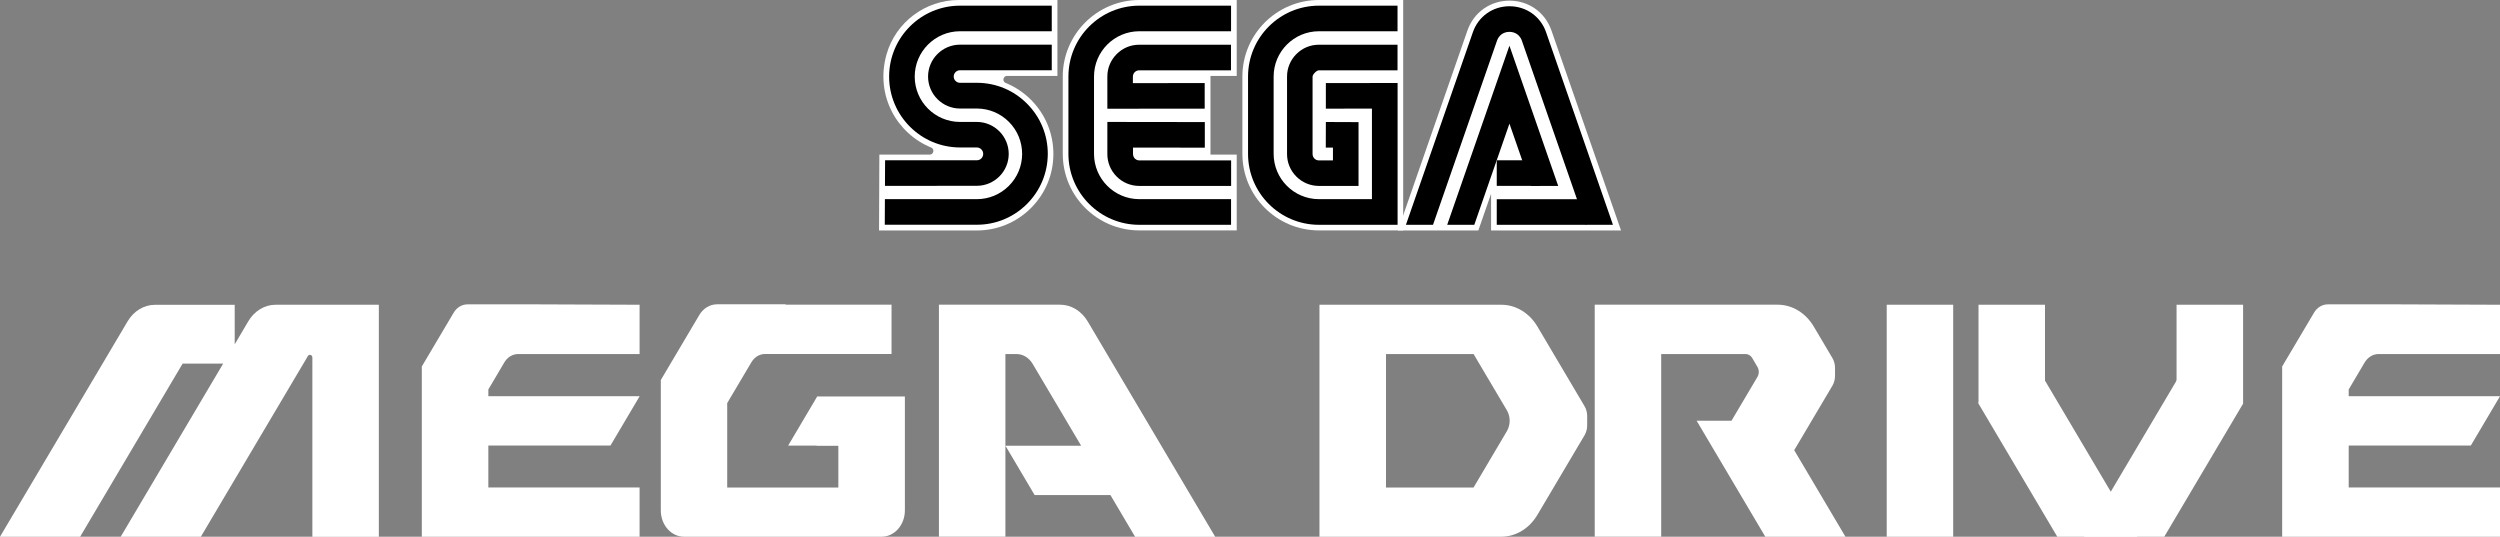 <?xml version="1.0" encoding="utf-8"?>
<!-- Generator: Adobe Illustrator 25.1.0, SVG Export Plug-In . SVG Version: 6.00 Build 0)  -->
<svg version="1.1" id="Layer_1" xmlns="http://www.w3.org/2000/svg" xmlns:xlink="http://www.w3.org/1999/xlink" x="0px" y="0px"
	 viewBox="0 0 3840 824.4" style="enable-background:new 0 0 3840 824.4;" xml:space="preserve">
<rect x="0" y="0" width="3840" height="824.4" fill="#808080" stroke="none"/>
<style type="text/css">
	.st0{fill:#0C0002;}
	.st1{fill:#FFFFFF;}
	.st2{fill:#FFFFFF;stroke:#000000;stroke-width:6.189;stroke-linecap:round;stroke-linejoin:round;stroke-miterlimit:10;}
	.st3{fill:#FFFFFF;stroke:#000000;stroke-width:6.189;stroke-miterlimit:10;}
	.st4{fill:#F3FFFD;}
	.st5{stroke:#FFFFFF;stroke-width:6.189;stroke-miterlimit:10;}
</style>
<g>
	<g>
		<path class="st1" d="M1546.8,116.6h77.4V0h-151.4c-51.6,0-97.2,34.2-111.2,83.9c-17.6,63,16.2,121.5,68.9,142.8l0,0
			c5.4,2.5,3.5,10.8-2.4,10.8l0,0h-77.4l-0.5,116.5h150.2c31.2,0,60.6-12.1,82.8-34.1c22.3-22.1,34.7-51.6,34.8-83
			c0.1-31.4-12-61-34.1-83.3c-11.4-11.5-24.7-20.3-39.2-26.2h0c-0.1-0.1-0.2-0.1-0.4-0.2C1539.1,124.7,1540.9,116.6,1546.8,116.6z"
			/>
		<path class="st1" d="M2383,46.8c-9.7-27.9-35-45.8-64.5-45.8c-29.5,0-54.8,18-64.5,45.8L2147.2,354h60.1h3.3h60.1l19.6-56.4V354
			h139.5h15.7h44.4L2383,46.8z"/>
		<path class="st1" d="M2155.3,0h-129.4c-64.9,0-117.6,52.8-117.6,117.6v118.7c0,64.9,52.8,117.6,117.6,117.6h129.4V0z"/>
		<path class="st1" d="M1899.6,0H1750c-64.9,0-117.6,52.8-117.6,117.6v118.7c0,64.9,52.8,117.6,117.6,117.6h149.6v-59.7v-56.7h-40.3
			V116.6h40.3V0z"/>
		<path d="M1890.9,345.3H1750c-60.1,0-108.9-48.9-108.9-108.9V117.6c0-60.1,48.9-108.9,108.9-108.9h140.9V48H1750
			c-38.4,0-69.6,31.2-69.6,69.6v118.7c0,38.4,31.2,69.6,69.6,69.6h140.9V345.3z"/>
		<path d="M1890.9,285.6h-141.1c-13.2-0.1-25.5-5.2-34.7-14.5c-9.2-9.3-14.3-21.6-14.2-34.7v-49.1l149.7,0.2l0,39.3l-110.3-0.1v9.8
			c0,3.6,1.8,5.9,2.8,7c1.1,1.1,3.4,2.9,6.9,2.9h141V285.6z"/>
		<path d="M1700.9,167v-49.2c-0.1-13,5-25.3,14.2-34.6c9.2-9.3,21.5-14.5,34.6-14.5h141.1v39.3h-141.1c-3.4,0-5.7,1.8-6.8,2.9
			s-2.8,3.4-2.8,6.9v9.9l110.3-0.1l0,39.3L1700.9,167z"/>
		<rect x="2299" y="306" width="137.7" height="39.3"/>
		<path d="M2146.6,345.3h-120.7c-60.1,0-108.9-48.9-108.9-108.9V117.6c0-60.1,48.9-108.9,108.9-108.9h120.7V48h-120.7
			c-38.4,0-69.6,31.2-69.6,69.6v118.7c0,38.4,31.2,69.6,69.6,69.6h81.4V166.8l-70.8,0.1l0-39.3l110.2-0.1V345.3z"/>
		<path d="M2086.8,285.6h-61c-13.2-0.1-25.5-5.2-34.7-14.5c-9.2-9.3-14.3-21.6-14.2-34.7V117.8c-0.1-13,5-25.3,14.2-34.6
			c9.2-9.3,21.5-14.5,34.6-14.5h120.9v39.3h-120.9c-3.4,0-9.6,6.3-9.6,9.8v118.7c0,3.6,1.8,5.9,2.8,7c1.1,1.1,3.4,2.9,6.9,2.9h21.6
			v-19.7l-11,0l0.1-39.3l50.2,0.2V285.6z"/>
		<rect x="2299" y="246.2" width="66.7" height="39.3"/>
		<polygon points="2264.5,345.3 2318.5,189.9 2351.8,285.6 2393.4,285.6 2318.5,70.2 2222.9,345.3 		"/>
		<path d="M2201.1,345.3l98.3-282.8c4.4-12.6,15.7-13.6,19.1-13.6c3.4,0,14.7,1,19.1,13.6l98.3,282.8h41.6L2374.8,49.6
			c-8.4-24.3-30.5-40-56.3-40c-25.7,0-47.8,15.7-56.2,40l-102.8,295.7H2201.1z"/>
		<path d="M1474.6,48h140.9V8.7h-140.9c-60.1,0-108.9,48.9-108.9,108.9c0,60.1,48.9,108.9,108.9,108.9h25.8c5.4,0,9.8,4.5,9.8,9.9
			c0,5.4-4.4,9.8-9.7,9.8c0,0-141,0-141,0l-0.2,39.3l140.9-0.1c0.1,0,0.2,0,0.2,0c26.9,0,48.9-21.9,49-48.8
			c0.1-27-21.8-49.2-48.8-49.3h-26l0,0c-38.4,0-69.6-31.2-69.6-69.6C1405,79.3,1436.2,48,1474.6,48z"/>
		<path d="M1474.6,107.9h140.9V68.6h-140.9c-27,0-49.1,22-49.1,49c0,27,22,49.1,49.1,49.1h26.1c18.6,0.1,36,7.4,49.1,20.6
			c13.1,13.2,20.2,30.7,20.2,49.3c-0.1,18.6-7.4,36-20.6,49.1c-13.1,13-30.5,20.2-49,20.2c-0.1,0-0.2,0-0.3,0l-140.9,0l-0.2,39.3
			l140.9,0c0.2,0,0.3,0,0.5,0c28.9,0,56.1-11.2,76.7-31.6c20.7-20.5,32.1-47.8,32.3-76.9c0.1-29.1-11.1-56.5-31.6-77.2
			c-20.5-20.7-47.8-32.2-76.9-32.3h-26.3c-5.4,0-9.7-4.4-9.7-9.7C1464.9,112.3,1469.2,107.9,1474.6,107.9z"/>
	</g>
	<g>
		<rect x="2898" y="468.1" class="st1" width="102.1" height="356.3"/>
		<g>
			<polygon class="st1" points="3141.1,587.3 3039,620 3039,468.1 3141.1,468.1 			"/>
			<polygon class="st1" points="3445.4,620 3343.2,587.3 3343.2,468.1 3445.4,468.1 			"/>
			<polygon class="st1" points="3160,824.4 3283.1,824.4 3072.1,468.1 3039,620 			"/>
			<polygon class="st1" points="3324.3,824.4 3201.2,824.4 3412.2,468.1 3445.4,620 			"/>
		</g>
		<path class="st1" d="M381.4,493.5l-20.9,35.4v-60.7H237.9c-16.8,0-32.5,9.5-41.9,25.4L0,824.4h123.1l157.4-265.9h62.3L185.4,824.4
			h123.1l164.4-277.5c2.1-3.5,6.9-1.8,6.9,2.4v275.2h102.1V468.1H423.3C406.5,468.1,390.8,477.6,381.4,493.5z"/>
		<path class="st1" d="M795.9,543.8h186.5v-75.7l-154.9-0.6H718c-8.5,0-16.4,4.8-21.1,12.7l-49,82.7v261.5h334.5v-75.7H750.1v-64.4
			h187.6l44.8-75.7H750.1v-10.4l24.7-41.8C779.5,548.6,787.4,543.8,795.9,543.8z"/>
		<path class="st1" d="M3653.5,543.8H3840v-75.7l-154.9-0.6h-109.6c-8.5,0-16.4,4.8-21.1,12.7l-49,82.7v261.5H3840v-75.7h-232.4
			v-64.4h187.6l44.8-75.7h-232.4v-10.4l24.7-41.8C3637.1,548.6,3645,543.8,3653.5,543.8z"/>
		<path class="st1" d="M1866.5,824.4l-195.8-330.7c-9.5-16-25.4-25.7-42.4-25.7h-186.1v356.3h102.1V684.7V543.8h17
			c9.9,0,19.2,5.6,24.8,15l74.6,125.9h-116.3l44.8,75.7h0.2h116.2l37.9,64.1H1866.5z"/>
		<path class="st1" d="M1389.3,609h-10.9h-90.8h-32.4l-44.6,75.4h43.6v0.3h33.5v64.1H1117V619.1l37.1-62.6
			c4.7-8,12.6-12.8,21.1-12.8h194.2v-75.7h-162.9l0.4-0.6h-105.5c-11,0-21.2,6.2-27.3,16.5l-59.1,99.8V784
			c0,22.3,15.9,40.4,35.6,40.4h40.4h26.1h170.6h66.6c19.6,0,35.6-18.1,35.6-40.4v-35.3V609H1389.3z"/>
		<path class="st1" d="M2361.5,501.6c-12.4-20.9-33.1-33.5-55.4-33.5l-87.6,0h-191.8v356.3l257.3,0h22c22.2,0,43-12.6,55.4-33.5
			l72.5-122.4c2.6-4.4,4-9.7,4-15V639c0-5.3-1.4-10.6-4-15L2361.5,501.6z M2263.4,748.8h-134.5V543.8h134.5l51.1,86.3
			c5.8,9.8,5.8,22.5,0,32.3L2263.4,748.8z"/>
		<path class="st1" d="M2755.9,691.5l58.7-99.1c2.6-4.4,4-9.7,4-15v-12.4c0-5.3-1.4-10.6-4-15l-28.7-48.5
			c-12.4-20.9-33.2-33.5-55.4-33.5H2643l-193.5,0v356.3h102.1V543.8h129.6c4.1,0,7.9,2.3,10.2,6.1l8,13.6c2.8,4.7,2.8,10.8,0,15.5
			l-39.8,67.2h-53.6l105.5,178.2h123.1L2755.9,691.5z"/>
	</g>
</g>
</svg>

